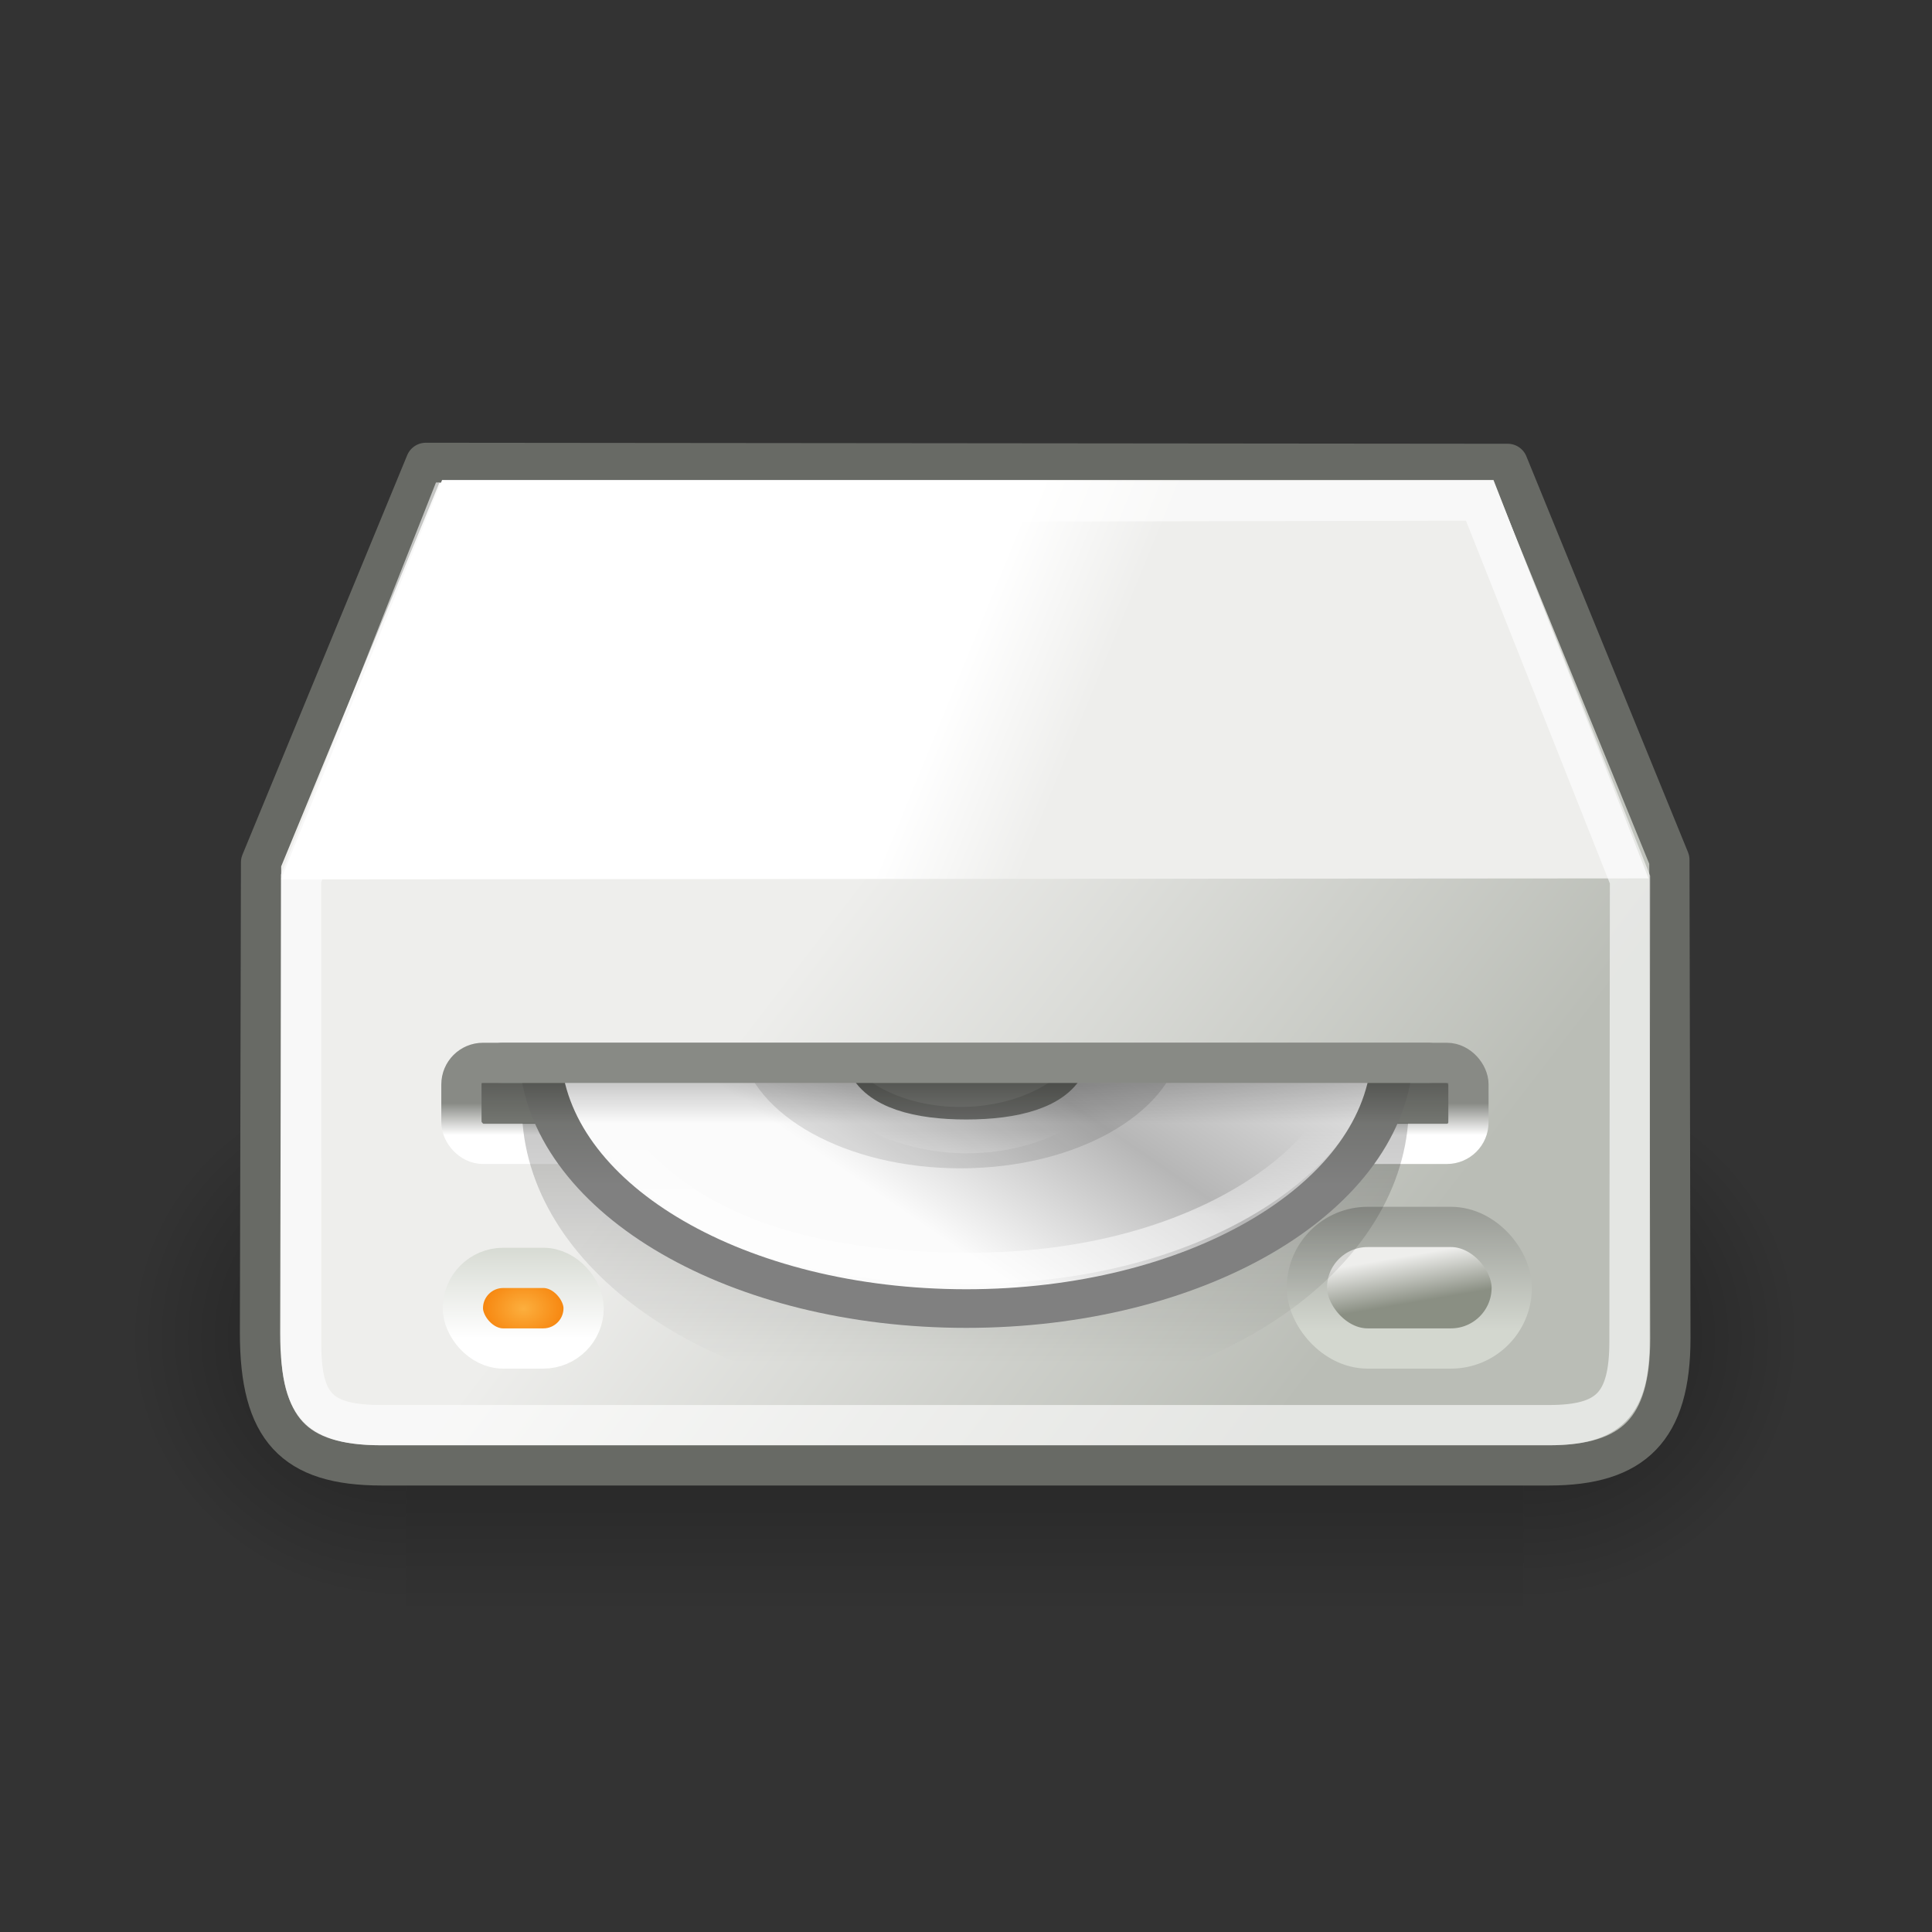<?xml version="1.0" encoding="UTF-8" standalone="no"?>
<!-- Created with Inkscape (http://www.inkscape.org/) -->
<svg
   xmlns:dc="http://purl.org/dc/elements/1.1/"
   xmlns:cc="http://creativecommons.org/ns#"
   xmlns:rdf="http://www.w3.org/1999/02/22-rdf-syntax-ns#"
   xmlns:svg="http://www.w3.org/2000/svg"
   xmlns="http://www.w3.org/2000/svg"
   xmlns:xlink="http://www.w3.org/1999/xlink"
   xmlns:sodipodi="http://sodipodi.sourceforge.net/DTD/sodipodi-0.dtd"
   xmlns:inkscape="http://www.inkscape.org/namespaces/inkscape"
   width="48px"
   height="48px"
   id="svg1306"
   sodipodi:version="0.32"
   inkscape:version="0.46"
   sodipodi:docbase="/home/jimmac/Desktop/git-updates/scalable/devices"
   sodipodi:docname="drive-cdrom.svg"
   inkscape:output_extension="org.inkscape.output.svg.inkscape">
  <rect width="100%" height="100%" fill="#333333" stroke="none"/>
  <defs
     id="defs1308">
    <inkscape:perspective
       sodipodi:type="inkscape:persp3d"
       inkscape:vp_x="0 : 24 : 1"
       inkscape:vp_y="0 : 1000 : 0"
       inkscape:vp_z="48 : 24 : 1"
       inkscape:persp3d-origin="24 : 16 : 1"
       id="perspective4436" />
    <linearGradient
       id="linearGradient2278">
      <stop
         style="stop-color:#fcaf3e;stop-opacity:1;"
         offset="0"
         id="stop2280" />
      <stop
         style="stop-color:#f57900;stop-opacity:1;"
         offset="1"
         id="stop2282" />
    </linearGradient>
    <linearGradient
       id="linearGradient1942">
      <stop
         id="stop1944"
         offset="0"
         style="stop-color:white;stop-opacity:1;" />
      <stop
         id="stop1946"
         offset="1"
         style="stop-color:#d3d7cf;stop-opacity:1" />
    </linearGradient>
    <linearGradient
       id="linearGradient1936">
      <stop
         id="stop1938"
         offset="0"
         style="stop-color:#eeeeec" />
      <stop
         id="stop1940"
         offset="1"
         style="stop-color:#8a8f83;stop-opacity:1;" />
    </linearGradient>
    <linearGradient
       id="linearGradient1930">
      <stop
         style="stop-color:#d3d7cf;stop-opacity:1"
         offset="0"
         id="stop1932" />
      <stop
         style="stop-color:#888a85;stop-opacity:1"
         offset="1"
         id="stop1934" />
    </linearGradient>
    <linearGradient
       inkscape:collect="always"
       id="linearGradient2187">
      <stop
         style="stop-color:#babdb6"
         offset="0"
         id="stop2189" />
      <stop
         style="stop-color:#eeeeec"
         offset="1"
         id="stop2191" />
    </linearGradient>
    <linearGradient
       inkscape:collect="always"
       id="linearGradient2179">
      <stop
         style="stop-color:#ffffff;stop-opacity:1;"
         offset="0"
         id="stop2181" />
      <stop
         style="stop-color:#eeeeec"
         offset="1"
         id="stop2183" />
    </linearGradient>
    <linearGradient
       inkscape:collect="always"
       xlink:href="#linearGradient1930"
       id="linearGradient2163"
       gradientUnits="userSpaceOnUse"
       gradientTransform="matrix(0.221,0,0,0.755,29.702,17.584)"
       x1="24"
       y1="20.509"
       x2="24"
       y2="15.231" />
    <linearGradient
       inkscape:collect="always"
       xlink:href="#linearGradient1936"
       id="linearGradient2177"
       x1="43.014"
       y1="29.191"
       x2="43.212"
       y2="30.343"
       gradientUnits="userSpaceOnUse"
       gradientTransform="translate(-8,2)" />
    <linearGradient
       inkscape:collect="always"
       xlink:href="#linearGradient1942"
       id="linearGradient6402"
       gradientUnits="userSpaceOnUse"
       gradientTransform="matrix(0.13,0,0,0.501,9.87,22.944)"
       x1="24"
       y1="20.563"
       x2="24"
       y2="15.66" />
    <linearGradient
       inkscape:collect="always"
       id="linearGradient5060">
      <stop
         style="stop-color:black;stop-opacity:1;"
         offset="0"
         id="stop5062" />
      <stop
         style="stop-color:black;stop-opacity:0;"
         offset="1"
         id="stop5064" />
    </linearGradient>
    <linearGradient
       id="linearGradient5048">
      <stop
         style="stop-color:black;stop-opacity:0;"
         offset="0"
         id="stop5050" />
      <stop
         id="stop5056"
         offset="0.5"
         style="stop-color:black;stop-opacity:1;" />
      <stop
         style="stop-color:black;stop-opacity:0;"
         offset="1"
         id="stop5052" />
    </linearGradient>
    <linearGradient
       y2="14.203"
       x2="35.391"
       y1="32.416"
       x1="12.274"
       gradientUnits="userSpaceOnUse"
       id="aigrd2">
      <stop
         id="stop3043"
         style="stop-color:#FBFBFB"
         offset="0" />
      <stop
         id="stop3045"
         style="stop-color:#B6B6B6"
         offset="0.5" />
      <stop
         id="stop3047"
         style="stop-color:#E4E4E4"
         offset="1" />
    </linearGradient>
    <linearGradient
       id="linearGradient4524">
      <stop
         id="stop4526"
         offset="0"
         style="stop-color:#ffffff;stop-opacity:1;" />
      <stop
         id="stop4528"
         offset="1"
         style="stop-color:#ffffff;stop-opacity:0;" />
    </linearGradient>
    <linearGradient
       id="linearGradient4538">
      <stop
         id="stop4540"
         offset="0"
         style="stop-color:#808080;stop-opacity:1;" />
      <stop
         id="stop4542"
         offset="1"
         style="stop-color:#686a65;stop-opacity:1" />
    </linearGradient>
    <linearGradient
       id="linearGradient3167"
       inkscape:collect="always">
      <stop
         id="stop3169"
         offset="0"
         style="stop-color:#000000;stop-opacity:1;" />
      <stop
         id="stop3171"
         offset="1"
         style="stop-color:#000000;stop-opacity:0;" />
    </linearGradient>
    <linearGradient
       id="linearGradient4062"
       inkscape:collect="always">
      <stop
         id="stop4064"
         offset="0"
         style="stop-color:#000000;stop-opacity:1" />
      <stop
         id="stop4066"
         offset="1"
         style="stop-color:#000000;stop-opacity:0" />
    </linearGradient>
    <linearGradient
       id="linearGradient5216">
      <stop
         id="stop5218"
         offset="0"
         style="stop-color:#888a85;stop-opacity:1;" />
      <stop
         id="stop5220"
         offset="1"
         style="stop-color:white;stop-opacity:1;" />
    </linearGradient>
    <linearGradient
       inkscape:collect="always"
       xlink:href="#linearGradient5048"
       id="linearGradient2466"
       gradientUnits="userSpaceOnUse"
       gradientTransform="matrix(2.774,0,0,1.97,-1892.179,-872.885)"
       x1="302.857"
       y1="366.648"
       x2="302.857"
       y2="609.505" />
    <radialGradient
       inkscape:collect="always"
       xlink:href="#linearGradient5060"
       id="radialGradient2468"
       gradientUnits="userSpaceOnUse"
       gradientTransform="matrix(2.774,0,0,1.97,-1891.633,-872.885)"
       cx="605.714"
       cy="486.648"
       fx="605.714"
       fy="486.648"
       r="117.143" />
    <radialGradient
       inkscape:collect="always"
       xlink:href="#linearGradient5060"
       id="radialGradient2470"
       gradientUnits="userSpaceOnUse"
       gradientTransform="matrix(-2.774,0,0,1.97,112.762,-872.885)"
       cx="605.714"
       cy="486.648"
       fx="605.714"
       fy="486.648"
       r="117.143" />
    <linearGradient
       inkscape:collect="always"
       xlink:href="#aigrd2"
       id="linearGradient3217"
       gradientUnits="userSpaceOnUse"
       gradientTransform="matrix(0.721,0,0,0.478,-71.912,28.378)"
       x1="16.867"
       y1="29.011"
       x2="31.727"
       y2="15.821" />
    <linearGradient
       inkscape:collect="always"
       xlink:href="#linearGradient4538"
       id="linearGradient3219"
       gradientUnits="userSpaceOnUse"
       gradientTransform="matrix(1,0,0,1.008,0,-0.203)"
       x1="-53.137"
       y1="43.688"
       x2="-53.137"
       y2="40.001" />
    <linearGradient
       inkscape:collect="always"
       xlink:href="#linearGradient4524"
       id="linearGradient3221"
       gradientUnits="userSpaceOnUse"
       gradientTransform="matrix(0.585,0,0,-0.356,-68.777,48.361)"
       x1="24.201"
       y1="10.068"
       x2="24.201"
       y2="17.644" />
    <linearGradient
       inkscape:collect="always"
       xlink:href="#linearGradient3167"
       id="linearGradient3236"
       gradientUnits="userSpaceOnUse"
       gradientTransform="matrix(1.001,0,0,1,-1.049,-2.093)"
       x1="14.312"
       y1="28.998"
       x2="14.312"
       y2="30.005" />
    <linearGradient
       inkscape:collect="always"
       xlink:href="#linearGradient4062"
       id="linearGradient3244"
       gradientUnits="userSpaceOnUse"
       gradientTransform="matrix(0.957,0,0,0.824,-0.409,4.436)"
       x1="35.969"
       y1="29.06"
       x2="35.969"
       y2="35.713" />
    <linearGradient
       inkscape:collect="always"
       xlink:href="#linearGradient2179"
       id="linearGradient3253"
       gradientUnits="userSpaceOnUse"
       gradientTransform="translate(-1.727e-2,1.848)"
       x1="22.5"
       y1="18"
       x2="25.643"
       y2="19.286" />
    <linearGradient
       inkscape:collect="always"
       xlink:href="#linearGradient5216"
       id="linearGradient3256"
       gradientUnits="userSpaceOnUse"
       gradientTransform="matrix(1,0,0,0.999,-1.017,-2.068)"
       x1="31.287"
       y1="29.504"
       x2="31.287"
       y2="30.3" />
    <linearGradient
       inkscape:collect="always"
       xlink:href="#linearGradient2187"
       id="linearGradient3269"
       gradientUnits="userSpaceOnUse"
       gradientTransform="translate(-1.727e-2,1.848)"
       x1="32.571"
       y1="32.429"
       x2="19.5"
       y2="22.357" />
    <radialGradient
       inkscape:collect="always"
       xlink:href="#linearGradient2278"
       id="radialGradient2284"
       cx="13.13"
       cy="32.495"
       fx="13.13"
       fy="32.495"
       r="2"
       gradientTransform="matrix(0.683,-3.777085e-8,0,0.526,4.036,15.42)"
       gradientUnits="userSpaceOnUse" />
  </defs>
  <sodipodi:namedview
     id="base"
     pagecolor="#ffffff"
     bordercolor="#666666"
     borderopacity="0.227"
     inkscape:pageopacity="0.0"
     inkscape:pageshadow="2"
     inkscape:zoom="10.416667"
     inkscape:cx="24"
     inkscape:cy="24"
     inkscape:current-layer="layer1"
     showgrid="false"
     inkscape:grid-bbox="true"
     inkscape:document-units="px"
     stroke="#888a85"
     fill="#babdb6"
     inkscape:window-width="1360"
     inkscape:window-height="693"
     inkscape:window-x="0"
     inkscape:window-y="25"
     inkscape:showpageshadow="false"
     inkscape:guide-points="false"
     inkscape:object-points="false"
     inkscape:object-paths="false"
     inkscape:guide-bbox="false" />
  <g
     id="layer1"
     inkscape:label="Layer 1"
     inkscape:groupmode="layer">
    <rect
       style="opacity:1;fill:none;fill-opacity:1;fill-rule:nonzero;stroke:none;stroke-width:1;stroke-linecap:round;stroke-linejoin:round;marker:none;marker-start:none;marker-mid:none;marker-end:none;stroke-miterlimit:4;stroke-dasharray:none;stroke-dashoffset:0;stroke-opacity:1;visibility:visible;display:inline;overflow:visible;enable-background:accumulate"
       id="CENTOSARTWORK"
       width="48"
       height="48"
       x="-3.5527137e-15"
       y="0"
       inkscape:label="#rect2686" />
    <g
       transform="matrix(2.071411e-2,0,0,2.825857e-2,42.395,30.803)"
       id="g6707">
      <rect
         style="opacity:0.402;color:black;fill:url(#linearGradient2466);fill-opacity:1;fill-rule:nonzero;stroke:none;stroke-width:1;stroke-linecap:round;stroke-linejoin:miter;marker:none;marker-start:none;marker-mid:none;marker-end:none;stroke-miterlimit:4;stroke-dasharray:none;stroke-dashoffset:0;stroke-opacity:1;visibility:visible;display:inline;overflow:visible"
         id="rect6709"
         width="1339.633"
         height="478.357"
         x="-1559.252"
         y="-150.697" />
      <path
         style="opacity:0.402;color:black;fill:url(#radialGradient2468);fill-opacity:1;fill-rule:nonzero;stroke:none;stroke-width:1;stroke-linecap:round;stroke-linejoin:miter;marker:none;marker-start:none;marker-mid:none;marker-end:none;stroke-miterlimit:4;stroke-dasharray:none;stroke-dashoffset:0;stroke-opacity:1;visibility:visible;display:inline;overflow:visible"
         d="M -219.619,-150.68 C -219.619,-150.68 -219.619,327.65 -219.619,327.65 C -76.745,328.551 125.781,220.481 125.781,88.454 C 125.781,-43.572 -33.655,-150.68 -219.619,-150.68 z "
         id="path6711"
         sodipodi:nodetypes="cccc" />
      <path
         sodipodi:nodetypes="cccc"
         id="path6713"
         d="M -1559.252,-150.68 C -1559.252,-150.68 -1559.252,327.65 -1559.252,327.65 C -1702.127,328.551 -1904.652,220.481 -1904.652,88.454 C -1904.652,-43.572 -1745.216,-150.68 -1559.252,-150.68 z "
         style="opacity:0.402;color:black;fill:url(#radialGradient2470);fill-opacity:1;fill-rule:nonzero;stroke:none;stroke-width:1;stroke-linecap:round;stroke-linejoin:miter;marker:none;marker-start:none;marker-mid:none;marker-end:none;stroke-miterlimit:4;stroke-dasharray:none;stroke-dashoffset:0;stroke-opacity:1;visibility:visible;display:inline;overflow:visible" />
    </g>
    <path
       style="fill:url(#linearGradient3269);fill-opacity:1;fill-rule:evenodd;stroke:#686a65;stroke-width:1px;stroke-linecap:butt;stroke-linejoin:round;stroke-opacity:1"
       d="M 10.579,11.5 L 37.459,11.525 L 41.475,21.362 L 41.5,33.251 C 41.5,35.504 40.592,36.407 38.483,36.407 L 9.483,36.407 C 7.295,36.407 6.46,35.505 6.46,33.124 L 6.486,21.425 L 10.579,11.5 z "
       id="path3144"
       sodipodi:nodetypes="ccccccccc" />
    <rect
       style="opacity:1;fill:url(#linearGradient2177);fill-opacity:1;stroke:url(#linearGradient2163);stroke-width:1;stroke-linecap:round;stroke-linejoin:round;stroke-miterlimit:4;stroke-dasharray:none;stroke-dashoffset:0;stroke-opacity:1"
       id="rect2161"
       width="5.09"
       height="3.02"
       x="32.469"
       y="30.483"
       rx="1.51"
       ry="1.51" />
    <rect
       style="fill:#747671;fill-opacity:1;stroke:url(#linearGradient3256);stroke-width:1;stroke-linecap:round;stroke-linejoin:round;stroke-miterlimit:4;stroke-dasharray:none;stroke-dashoffset:0;stroke-opacity:1"
       id="rect3146"
       width="25.019"
       height="2.012"
       x="11.464"
       y="26.407"
       rx="0.536"
       ry="0.535" />
    <path
       style="fill:url(#linearGradient3253);fill-opacity:1;fill-rule:evenodd;stroke:none;stroke-width:1px;stroke-linecap:butt;stroke-linejoin:miter;stroke-opacity:1"
       d="M 6.983,21.848 L 40.957,21.823 L 37.106,11.926 L 10.983,11.926 L 6.983,21.848 z "
       id="path3148"
       sodipodi:nodetypes="ccccc" />
    <path
       style="opacity:0.615;fill:none;fill-opacity:0.75;fill-rule:evenodd;stroke:white;stroke-width:1px;stroke-linecap:butt;stroke-linejoin:miter;stroke-opacity:1"
       d="M 11.172,12.486 L 36.761,12.435 L 40.497,21.855 L 40.484,33.329 C 40.483,34.907 39.964,35.407 38.483,35.407 L 9.483,35.407 C 7.983,35.407 7.483,34.959 7.483,33.407 L 7.48,21.826 L 11.172,12.486 z "
       id="path3152"
       sodipodi:nodetypes="ccccccccc" />
    <path
       id="path3175"
       d="M 12.983,27.907 C 13.311,31.826 18.09,34.907 23.983,34.907 C 29.875,34.907 34.654,31.826 34.983,27.907 L 26.548,27.907 C 26.253,28.674 25.205,29.251 23.983,29.251 C 22.761,29.251 21.74,28.674 21.444,27.907 L 12.983,27.907 z "
       style="opacity:0.2;fill:url(#linearGradient3244);fill-opacity:1;fill-rule:nonzero;stroke:none;stroke-miterlimit:4;stroke-opacity:1" />
    <g
       id="g4512"
       transform="matrix(0.84,0,0,0.774,69.891,-4.481)">
      <path
         id="path3049"
         d="M -67.219,39.914 C -66.842,44.326 -61.371,47.793 -54.625,47.793 C -47.879,47.793 -42.408,44.326 -42.031,39.914 L -51.688,39.914 C -52.026,40.777 -53.226,41.104 -54.625,41.104 C -56.024,41.104 -57.192,40.777 -57.531,39.914 L -67.219,39.914 z "
         style="fill:url(#linearGradient3217);fill-rule:nonzero;stroke:url(#linearGradient3219);stroke-width:1.24;stroke-miterlimit:4;stroke-dasharray:none;stroke-opacity:1"
         sodipodi:nodetypes="csccscc" />
      <path
         id="path3051"
         d="M -61.302,39.416 C -60.942,41.617 -58.142,43.291 -54.802,43.291 C -51.396,43.291 -48.639,41.564 -48.271,39.416 L -51.271,39.416 C -51.277,39.435 -51.295,39.459 -51.302,39.478 C -51.33,39.554 -51.388,39.655 -51.427,39.728 C -51.932,40.635 -53.271,41.322 -54.802,41.322 C -56.47,41.322 -57.885,40.512 -58.271,39.478 C -58.277,39.459 -58.296,39.435 -58.302,39.416 L -61.302,39.416 z "
         style="opacity:0.11;fill-rule:nonzero;stroke:none;stroke-miterlimit:4" />
      <path
         sodipodi:nodetypes="cccszs"
         id="path5264"
         d="M -65.834,40.908 C -65.862,40.852 -61.688,40.813 -58.427,40.801 C -56.138,42.94 -52.678,42.681 -50.897,40.799 C -47.613,40.808 -43.368,40.848 -43.385,40.908 C -44.001,43.135 -47.887,46.501 -54.537,46.501 C -61.186,46.501 -64.243,44.116 -65.834,40.908 z "
         style="opacity:0.546;fill:none;fill-opacity:1;fill-rule:nonzero;stroke:url(#linearGradient3221);stroke-width:1;stroke-miterlimit:4;stroke-opacity:1" />
    </g>
    <path
       style="fill:none;fill-opacity:0.75;fill-rule:evenodd;stroke:#888a85;stroke-width:1;stroke-linecap:round;stroke-linejoin:miter;stroke-miterlimit:4;stroke-dasharray:none;stroke-opacity:1"
       d="M 12.483,26.407 L 35.483,26.407"
       id="path1409" />
    <path
       style="opacity:0.2;fill:none;fill-opacity:1;fill-rule:evenodd;stroke:url(#linearGradient3236);stroke-width:1;stroke-linecap:square;stroke-linejoin:miter;stroke-miterlimit:4;stroke-dasharray:none;stroke-opacity:1"
       d="M 12.463,27.407 L 35.483,27.407"
       id="path3157" />
    <rect
       style="opacity:1;fill:url(#radialGradient2284);fill-opacity:1.0;stroke:url(#linearGradient6402);stroke-width:1;stroke-linecap:round;stroke-linejoin:round;stroke-miterlimit:4;stroke-dasharray:none;stroke-dashoffset:0;stroke-opacity:1"
       id="rect6398"
       width="3"
       height="2.003"
       x="11.5"
       y="31.5"
       rx="1.002"
       ry="1.002" />
  </g>
</svg>
